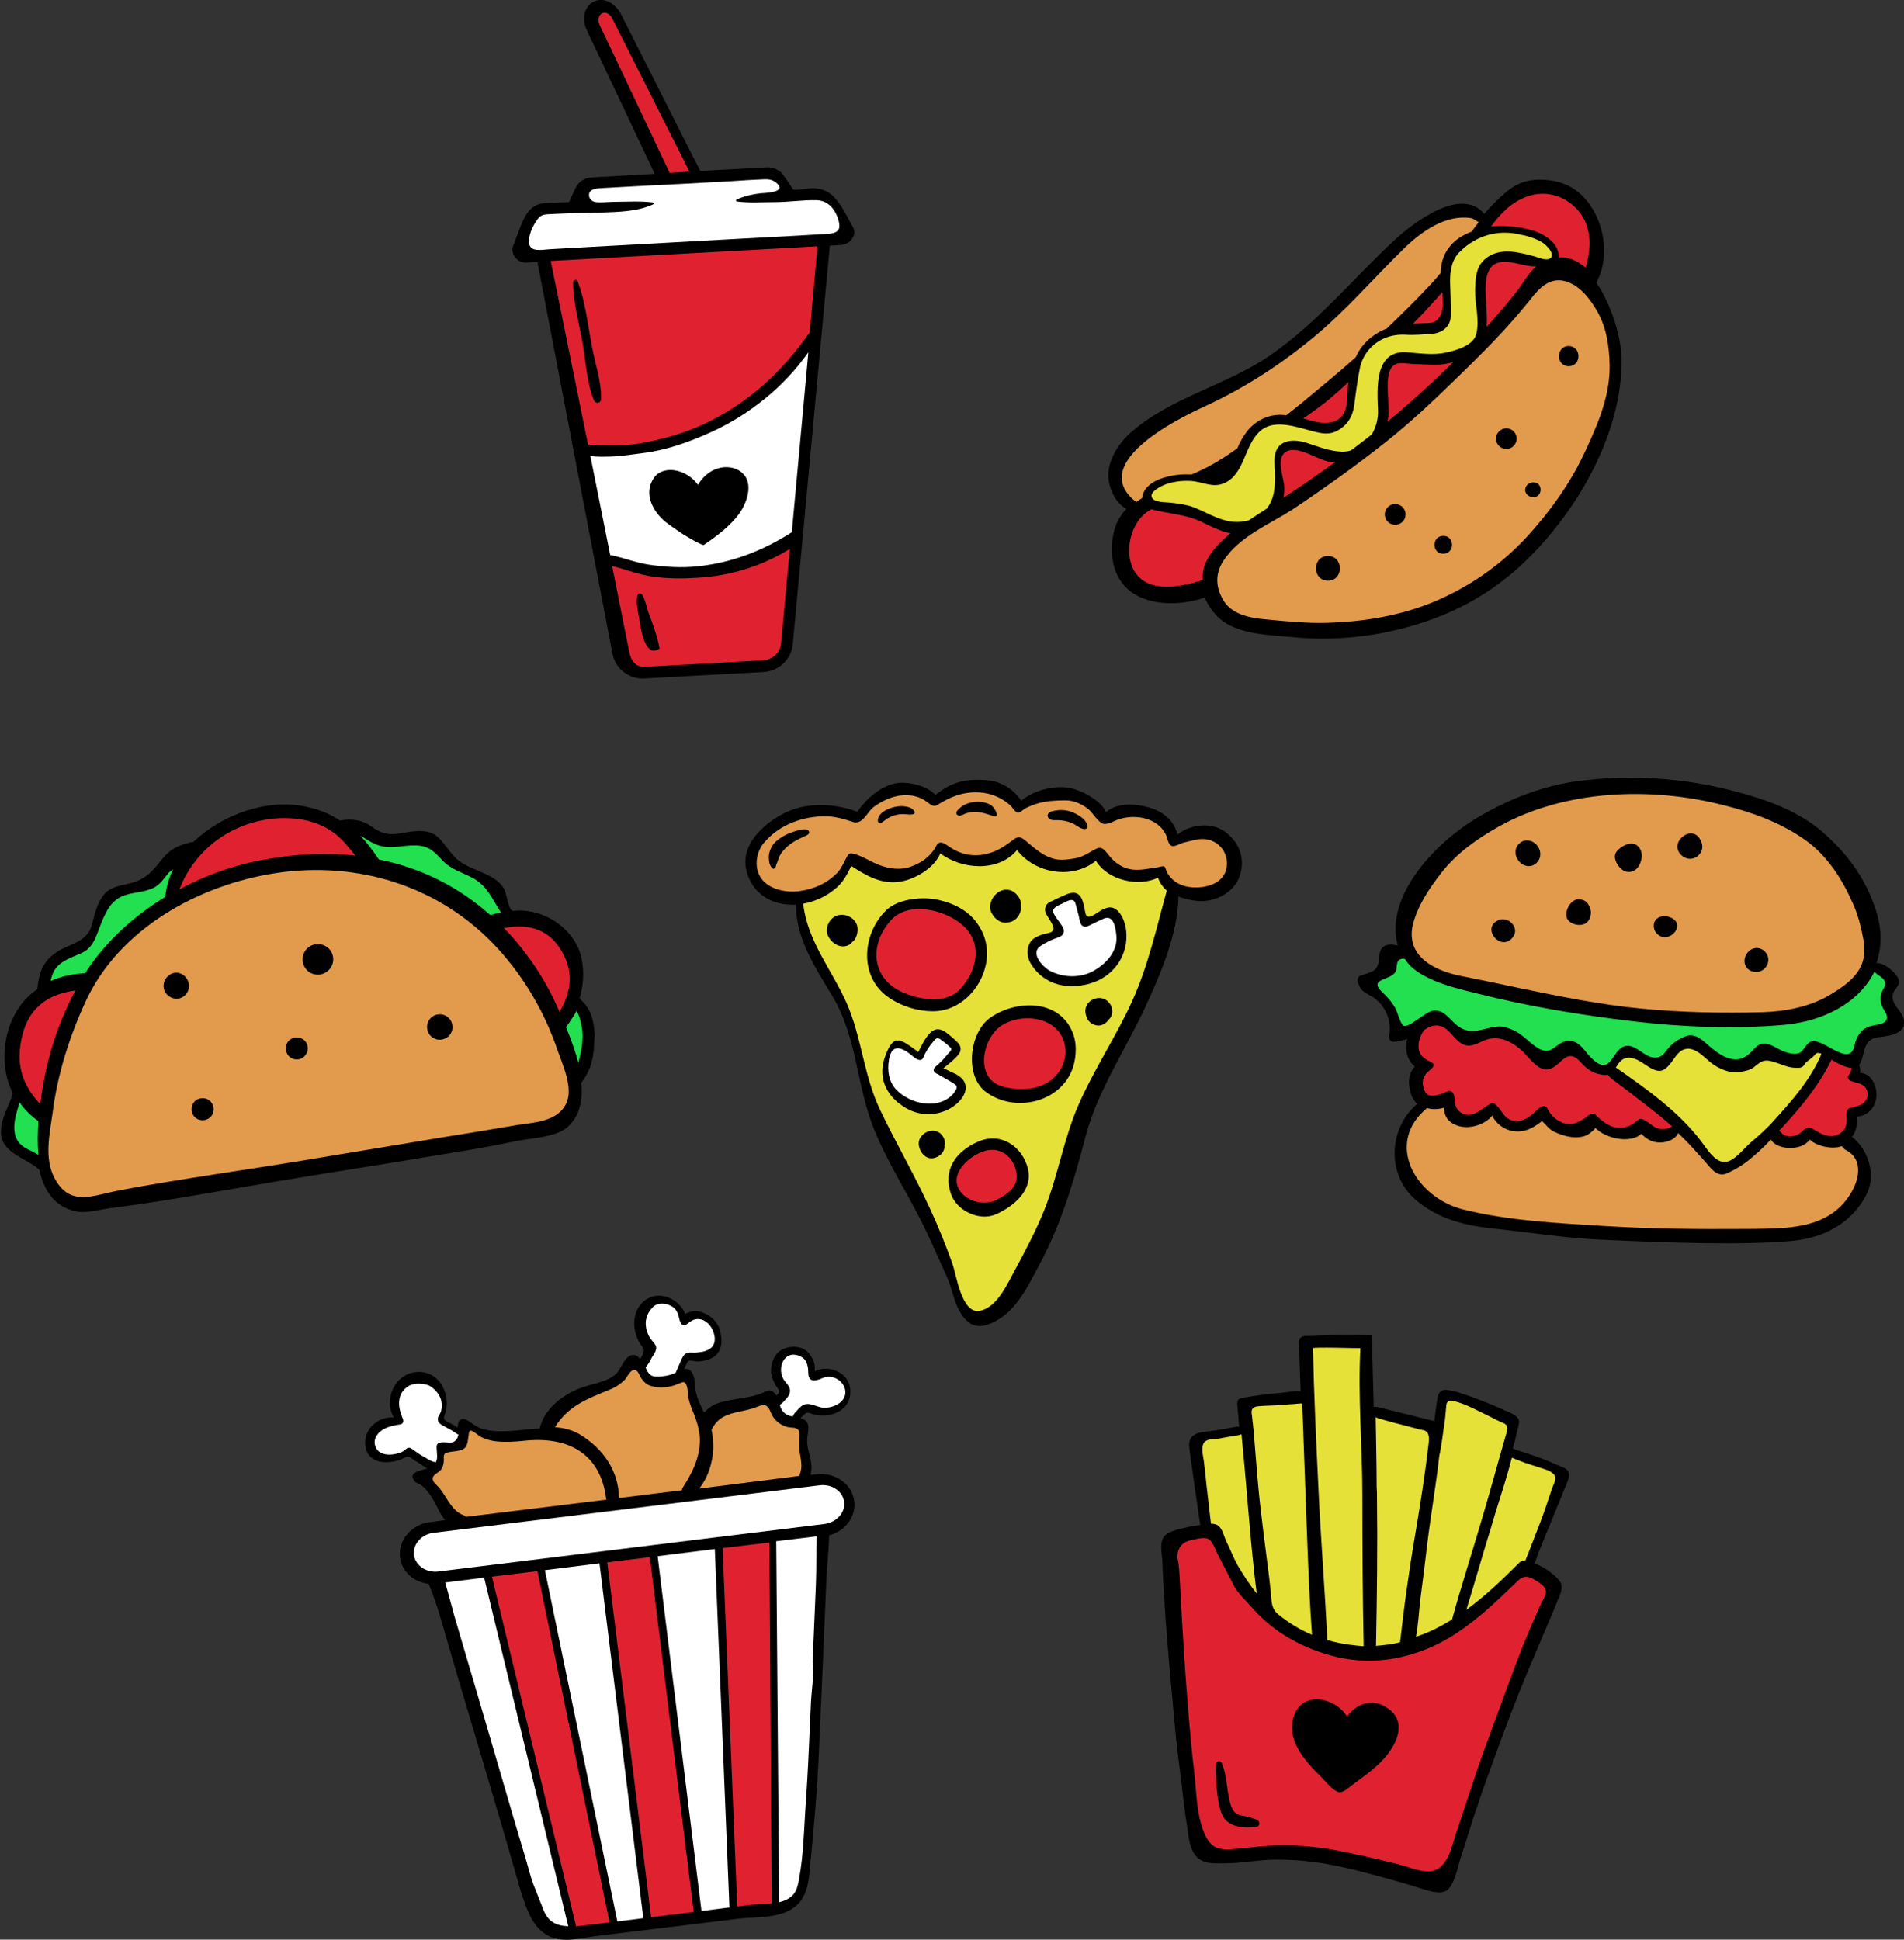 <?xml version="1.0" encoding="utf-8"?>
<!-- Generator: Adobe Illustrator 17.1.0, SVG Export Plug-In . SVG Version: 6.00 Build 0)  -->
<!DOCTYPE svg PUBLIC "-//W3C//DTD SVG 1.1//EN" "http://www.w3.org/Graphics/SVG/1.1/DTD/svg11.dtd">
<svg version="1.1" id="Слой_1" xmlns="http://www.w3.org/2000/svg" xmlns:xlink="http://www.w3.org/1999/xlink" x="0px" y="0px"
	 viewBox="0 0 586 596.9" enable-background="new 0 0 586 596.9" xml:space="preserve">
<rect x="0" y="0" width="586" height="596.9" fill="#333333" stroke="none"/>
<g>
	<path d="M262.4,69.7c-1.9-3.3-3.5-7.2-6.5-9.8c-1.8-1.5-3.6-1.9-5.9-2c-0.7,0-5.6,0.8-5.9,0.4c0,0-2.9-4.3-2.9-4.3
		c-1.1-1.6-3.1-2.6-5.2-2.5l-20.5,1.1L191.1,4.3c-1.4-2.7-3.9-4.4-6.4-4.3c-0.7,0-1.3,0.2-2,0.5c-2.9,1.5-3.8,5.4-2,9l20.8,44
		l-19.4,1.1c-2.2,0.1-4.1,1.4-5,3.3l-2,4.3c-2.7,0.1-5.4,0.1-8.1,0.4c-3.8,0.5-5.5,3.7-6.8,7.1c-0.7,1.9-1.5,3.9-2.2,5.8
		c-0.5,1.2-0.3,2.6,0.5,3.6c0.8,1.2,2.2,1.8,3.7,1.7l3.2-0.2l23.1,120.6c0.9,4.6,5.1,7.9,9.8,7.6l36.8-2c4.6-0.3,8.5-3.9,8.9-8.6
		l11.4-122.6l3.4-0.2c1.5-0.1,2.9-0.9,3.6-2.2C263.1,72.2,263.1,70.8,262.4,69.7z"/>
</g>
<path fill="#FFFFFF" d="M251.3,61.6c-4.2-0.1-8.6,0.6-12.8,0.6c-3.9,0-7.9,0.3-11.7-0.2c-0.3,0-0.4-0.4-0.1-0.6
	c2.3-1,4.7-1.6,7.2-1.9c1.1-0.1,8.1-0.2,5.4-2.9c-1.4-1.4-2.7-1.5-4.6-1.4c-2.9,0.1-5.9,0.3-8.8,0.5c-8.8,0.5-17.5,1-26.3,1.4
	c-4.9,0.3-9.8,0.5-14.7,0.8c-1.4,0.1-3.4,0.3-3.6,1.8c-0.2,1.3,0.9,2.4,2.1,2.5c1.9,0.2,3.9-0.1,5.8-0.1c3.9,0,7.9-0.3,11.7,0.2
	c0.3,0,0.4,0.4,0.1,0.6c-4.8,2.2-10.4,2.3-15.6,2.5c-5.4,0.1-10.8,0.2-16.2,0.5c-2.2,0.1-3,0.3-4.2,2.2c-1.2,1.8-2.3,4.3-2.2,6.5
	c0.2,3.2,4.2,2.2,6.3,2.1c4.2-0.2,8.3-0.5,12.5-0.7c15.8-0.9,31.5-1.7,47.3-2.6c5.6-0.3,11.3-0.6,16.9-0.9c2.8-0.2,5.6-0.3,8.5-0.5
	c1.7-0.1,3.2-0.3,3.8-1.4c0.3-0.5,0.3-1.3,0.1-2.3C257.4,64.9,255.2,61.7,251.3,61.6z"/>
<path fill="#E02230" d="M181,136.9c2-0.1,4.5,0.2,5.3,0.2c3.9,0.1,7.7-0.1,11.5-0.8c6.9-1.3,13.6-3.2,19.9-6.3
	c12.9-6.3,23-15.6,31.2-27.3c0.1-0.1,0.2-0.2,0.3-0.3l2.4-26.6l-82.1,4.5L181,136.9z M177.8,86.6c2.4,6.3,3.1,13.5,4.4,20.1
	c1,5.3,2.9,10.7,2.8,16.1c0,1.3-1.7,1.6-2.2,0.4c-2.3-5.6-2.5-12.3-3.6-18.3c-1.1-5.9-2.8-12-2.8-18
	C176.4,86.1,177.5,85.8,177.8,86.6z"/>
<path fill="#E02230" d="M212.2,52.8l-23.7-47c-1.9-3.7-5.5-1.4-3.9,2c0.2,0.3,21.5,45.4,21.5,45.4L212.2,52.8z"/>
<path fill="#E02230" d="M201.2,177.5c-4.5-0.6-8.4-2.2-12.8-3.3l0,0l5.2,26.1c0.5,2.9,2,5.1,4.9,4.9l36.5-2c2.8-0.2,5.2-2.4,5.4-5.3
	l2.7-29c-8.5,5.3-18.5,8.4-28.5,8.9C210.2,178.1,205.7,178.1,201.2,177.5z M196.7,190.3c-0.2-1.2-1.8-8.9,0.7-7.5
	c0.8,0.4,1.7,4.2,2,5.2c1.3,3.5,2.9,7.7,3.6,11.6C198.5,202.7,197.3,193.8,196.7,190.3z"/>
<path fill="#FFFFFF" d="M218.8,133c-6.6,3-13.6,5.5-20.7,6.4c-3.3,0.4-6.7,1-10.1,1.1c-1.3,0-4.1,0.2-6.3-0.2l6.1,30.5
	c4.1,0.8,7.9,2.4,12.1,3c4.9,0.7,9.8,1,14.7,0.5c10.7-1.1,20.1-4.8,29.1-10.5c0,0,0,0,0,0l5.1-55.4
	C241.3,119.1,230.5,127.7,218.8,133z M227.7,157.8c-2.9,4.1-7,7.1-11.1,9.9c-0.4,0.3-5.8-2.9-6.4-3.3c-1.8-1.2-3.7-2.5-5.4-3.8
	c-3.9-3.2-6.9-8.8-3.5-13.6c1.3-1.9,3.8-2.6,6.1-2.3c3,0.4,5.7,2.1,7.4,4.5c1.3-2.1,3.1-3.9,5.4-4.8c2.3-0.9,4.9-0.9,7.1,0.3
	c1,0.6,1.7,1.3,2.2,2.1C231.4,150,229.8,154.7,227.7,157.8z"/>
<g>
	<path d="M480.5,487.5c-0.1-0.4-0.4-0.8-0.7-1.2c-1.4-1.8-4.6-4.1-7.5-5.2c0.4-0.9,0.7-1.8,0.9-2.5c1-2.5,2-5,3-7.4
		c2-5,4.1-9.9,6.1-14.9c0.3-0.8,0.6-1.6,0.6-2.4c0-0.4-0.1-0.7-0.2-1c-0.6-1.2-2.4-1.6-3.5-2.1c-1.6-0.7-3.2-1.4-4.8-2
		c-2.4-0.9-4.9-1.7-7.4-2.5c-0.4-0.1-0.9-0.4-1.4-0.5c0.6-2.3,1.2-4.6,1.7-6.9c0.1-0.6,0.3-1.1,0.2-1.7c-0.1-0.5-0.3-0.8-0.7-1.2
		c-1-0.9-2.3-1.4-3.5-1.9c-1.5-0.7-3-1.3-4.6-2c-3-1.2-6.1-2.4-9.2-3.4c-1.2-0.4-2.5-0.7-3.8-0.9c-0.9-0.2-1.8-0.1-2.5,0.6
		c-0.5,0.5-0.6,1.2-0.8,1.9c-0.4,2.3-0.6,4.5-0.9,6.7c0,0.1,0,0.2,0,0.3c-0.5-0.1-1-0.2-1.4-0.3c-1.7-0.4-3.5-0.9-5.2-1.3
		c-3.5-0.9-7-1.7-10.5-2.6c-0.5-0.1-1.1-0.2-1.6-0.2c-0.2-7.3-0.4-14.6-0.6-22c-2.5-0.1-5-0.1-7.5-0.1c-3.6-0.1-7.2,0.1-10.8,0.3
		c-1.3,0.1-3.5-0.4-4,1.2c-0.2,0.5-0.2,1-0.1,1.6c0.2,4.8,0.3,9.5,0.5,14.3c-2-0.2-4.7,0.3-5.6,0.4c-4,0.3-7.9,0.8-11.8,1.5
		c-1.4,0.2-2.1,0.4-2.1,1.9c0.1,1.6,0.3,3.3,0.4,4.9c0.1,0.7,0.1,1.5,0.2,2.2c-0.5-0.1-1.1,0-1.6,0.1c-2.2,0.4-4.3,0.8-6.5,1.1
		c-2.4,0.4-6.5,0.2-7.2,3.3c-0.2,0.8-0.1,1.6,0,2.4c1,7.8,2.2,15.5,3.3,23.3c-2.4,0.3-4.7,0.8-7,1.4c-3.4,1-5.1,1.8-5,5.9
		c0.1,1.7,0.4,3.5,0.4,5.2c0.1,2.7,0.2,5.3,0.4,8c0.6,10.9,1.6,21.8,2.6,32.7c0.7,8.2,1.5,16.3,2.6,24.4c0.6,4.9,1.1,9.9,1.9,14.8
		c0.5,3,0.6,6.4,2.4,9c2.3,3.2,6.1,2.7,9.6,2.7c4.8,0,9.6-1,14.5-1.1c5.1-0.1,10.2,0.3,15.2,1.1c7.5,1.2,14.8,3.3,22.1,5.3
		c3.3,0.9,6.6,2,10,3c2,0.6,5.3,1.4,6.9-0.6c2.1-2.6,2.8-7.4,3.9-10.5c1.4-4.1,2.6-8.3,4-12.5c2.5-7.6,5.3-15.1,8-22.5
		c3.4-9.3,7.1-18.5,11-27.6c1.9-4.6,3.9-9.1,5.8-13.7C479.5,492,481.1,489.5,480.5,487.5z"/>
</g>
<path fill="#E6E139" d="M374.6,469.3c1.7,1,2,3.3,2.8,5c1.2,2.4,2.2,5,3.5,7.4c1.8,3,3.7,6,5.9,8.7c-1.2-9.2-2-18.6-2.8-27.9
	c-0.6-7.1-1.2-14.1-1.9-21.1c-0.3,0.1-0.7,0.2-1,0.3c-1.9,0.3-3.9,0.6-5.8,1c-1.3,0.2-3.6,0-4.6,1.1c-1.2,1.4-0.4,4.2-0.2,5.8
	c0.3,2.4,0.6,4.8,0.8,7.2c0.5,4,0.9,8.1,1.4,12.1C373.4,468.9,374,469,374.6,469.3z"/>
<path fill="#E6E139" d="M386.4,447.3c0.4,4.8,0.8,9.8,1.3,14.6c0.7,6.2,1.5,12.4,2.3,18.7c0.4,3.1,0.8,6.1,1.1,9.2
	c0.3,2.8,0,5.1,2.3,7c3.2,2.6,6.6,4.7,10.4,6.3c-1.1-15.3-1.5-30.7-2.1-46.1c-0.3-8.4-0.6-16.7-0.9-25.1c-0.6,0-1.1,0-1.7,0.1
	c-2.2,0.2-4.5,0.3-6.7,0.5c-1.8,0.1-3.7,0.1-5.5,0.3c-0.6,0.1-1.2,0.4-1.5,0.9c-0.3,0.5-0.2,1.2-0.1,1.8
	C385.8,439.4,386.1,443.3,386.4,447.3z"/>
<path fill="#E6E139" d="M408.5,504.7c2.3,0.7,4.8,1.2,7.2,1.5c1.5,0.2,2.6,0.3,4,0.4c-0.3-15.5-0.4-31-0.4-46.5
	c0-14.9-1.4-30.3-0.6-45.2c-1,0-14.6-0.4-14.6,0c0.3,14.5,1,29.1,1.7,43.6C406.5,473.9,407.8,489.3,408.5,504.7z"/>
<path fill="#E02230" d="M363.1,486.1c0.2,4.2,0.5,8.5,0.7,12.7c0.5,8.3,1,16.6,1.7,24.9c0.6,7.4,1.2,14.7,2.1,22.1
	c0.7,6,0.6,12.4,3,18.2c2,4.9,4.6,5.5,9.7,5c3.5-0.3,7-0.8,10.6-1c6.5-0.3,12.9,0.1,19.2,1.2c6.7,1.2,13.3,2.8,19.9,4.4
	c3.3,0.8,6.5,2.4,9.9,2.3c4.4-0.1,6.3-5.2,7.3-8.7c1.1-3.7,2.4-7.3,3.6-11c2.5-7.6,5-15.2,7.8-22.6c3.3-8.9,6.5-17.9,10-26.8
	c1.8-4.5,3.7-8.9,5.7-13.3c0.7-1.6,2.2-3.3,1.1-4.9c-0.9-1.3-4.6-3.8-6.3-3.3c-1.1,0.3-1.9,1.1-2.7,1.9
	c-5.7,5.5-11.2,10.8-17.7,15.1c-0.2,0.2-0.4,0.3-0.6,0.4c-1.3,0.9-2.7,1.7-4.2,2.5c-3.5,1.9-7.2,3.3-10.9,4.3c0,0,0,0,0,0
	c-7,1.9-14.4,2.1-21.7,0.4c-9.9-2.4-19.1-7.3-25.9-15.1c-1.8-2.1-4-4-5.4-6.4c-1.8-3.4-3.5-6.8-5.3-10.2c-0.8-1.6-1.5-4.1-3.1-4.7
	c-1.3-0.5-3.7,0.2-5.1,0.5c-2.9,0.6-4.3,2.7-4.1,5.6C362.9,481.7,363,483.9,363.1,486.1z M398.4,527.6c2.9-7.4,12.9-5,16.2,0.7
	c2.5-3.7,7.1-5.6,11.4-3.3c2.1,1.2,3.4,2.6,4,4.1c1.8,4.5-1.9,10-4.9,13c-3.1,3.2-7,5.7-10.5,8.4c-0.7,0.6-1.6,1.1-2.5,1
	c-1.8-0.3-4.3-3.5-5.6-4.8c-1.8-1.7-3.5-3.5-5-5.5C398.4,537.2,396.5,532.5,398.4,527.6z M374.3,542.8c0.1-0.9,1.3-1.1,1.7-0.3
	c1.5,3.5,1.5,7.4,2.3,11.1c0.5,2.3,1.1,4.6,3.7,5.1c1.7,0.3,3.4,0.6,4.9,1.4c1,0.4,0.9,2-0.2,2.1c-3.6,0.5-8.9,0.2-10.6-3.8
	c-1-2.4-1.3-4.9-1.6-7.5C374.4,548.2,373.9,545.4,374.3,542.8z"/>
<path fill="#E6E139" d="M423.8,460.6c0.2,15.3,0,30.6-0.3,45.9c2.6-0.2,5-0.5,7.4-1.1c0.7-5.7,1.2-10.4,1.9-15.3
	c0.8-5.8,1.7-11.7,2.7-17.5c1.6-9.5,3.1-18.9,4.2-28.5c0.1-0.9,0.2-1.8-0.1-2.6c-0.4-1.3-1.5-1.4-2.7-1.6c-1.5-0.4-3-0.8-4.5-1.2
	c-2-0.5-4-1-6-1.6c-1.1-0.3-2.1-0.5-3-1c0.1,7.2,0.3,14.4,0.3,21.6C423.8,458.6,423.8,459.6,423.8,460.6z"/>
<path fill="#E6E139" d="M451.3,495.4c5.8-4.2,11.1-9.3,16.3-14.5c0.5-0.5,1.1-0.7,1.9-0.7c0.4-1.2,1-2.4,1.1-2.8
	c1.1-2.8,2.2-5.7,3.3-8.5c1.4-3.6,2.6-7.3,3.8-10.9c0.3-0.9,1.1-2.3,1-3.2c-0.1-1.6-2.4-2.4-3.7-2.8c-1.9-0.6-3.7-1.2-5.6-1.8
	c-1.4-0.5-2.7-1.1-4.1-1.6c-0.3,1.1-0.6,2.3-0.9,3.4c-1.7,6.1-3.8,12.1-5.5,18.1C456.3,478.5,453.9,487,451.3,495.4z"/>
<path fill="#E6E139" d="M446.9,498.4c2.7-9.9,5.9-19.7,8.8-29.6c2.8-9.3,5.3-18.7,8-28c0.2-0.7,0.4-1.5,0-2.1
	c-0.4-0.7-1.5-0.9-2.2-1.3c-0.9-0.4-1.7-0.8-2.6-1.3c-3.6-1.7-7.4-3.9-11.3-4.9c-0.6-0.2-1.4-0.3-1.9,0.1c-0.5,0.4-0.6,1-0.6,1.6
	c-0.2,1.9-0.3,3.8-0.6,5.6c-0.2,0.9-0.9,7.2-1.5,9.3c-1,9.1-2.6,18.1-3.7,27.1c-0.7,5.9-1.4,11.7-2.2,17.6
	c-0.4,3.6-0.6,7.5-1.3,11.2C439.6,502.5,443.3,500.6,446.9,498.4z"/>
<g>
	<path d="M491.3,87c0-0.1,0.1-0.1,0.1-0.2c1.3-2.4,2-5.1,2.2-7.8c0.6-7.3-2.2-15.2-7.9-19.9c-3.3-2.7-7.3-3.8-11.6-3.8
		c-0.3,0-0.6,0-0.8,0c-4.3,0.1-7.5,1.7-10.8,4.7c-2,1.8-3.9,3.8-5.7,5.8c-7.1-8.5-21.6,2.6-27.3,7.8c-13,12-23.8,25.5-38.5,35.7
		c-13.6,9.4-31,13-43.3,24.1c-3.9,3.5-7.5,9.5-6.4,14.9c0.6,3.3,2.5,6.8,5.4,8.3c-1.5,1.5-2.6,3.3-3.4,5.4
		c-1.5,4.7-1.6,10.3,0.5,14.8c4.4,9.7,17.8,10.3,27,7.1c1.4,3.3,3.7,6.2,6.5,7.9c6.1,3.6,13.8,3.6,20.7,4.3
		c14.5,1.4,29.3-0.6,43-5.6c11.5-4.2,21.7-10.8,30.2-19.5c15.2-15.4,28-38.2,27.9-60.3C499.1,104.8,496.3,94.2,491.3,87z"/>
</g>
<path fill="#E29B4D" d="M445.3,183.4c9.9-4.8,18.6-11.3,25.9-19.6c6.3-7.1,11.9-14.9,16-23.5c1.5-3.1,2.9-6.2,4.2-9.4
	c2.4-5.9,4.1-12.1,4-18.5c-0.1-5.6-0.9-11.4-3.7-16.4c-2.2-3.9-5.5-8.3-10.1-9.5c-4.8-1.2-8,2.3-10.7,5.8
	c-5.6,7-11.7,13.4-18.1,19.7c-8.4,8.2-16.8,16.5-26,23.8c-9.2,7.3-18.7,14.1-28.4,20.6c-7.4,4.9-17.1,8.6-22,16.4
	c-2.5,4-2.2,8,0.1,11.9c3.4,5.7,11.3,5.7,17.2,6.3c5.5,0.5,11,0.9,16.5,0.6C422.4,191.1,434.5,188.7,445.3,183.4z M482.8,106.5
	c4,0,4,6.2,0,6.2C478.8,112.7,478.8,106.5,482.8,106.5z M472.4,148.5c0,0,0.1,0,0.1,0c2.2,0.4,2.2,4,0,4.4c0,0-0.1,0-0.1,0
	c-1.5,0.3-3-0.6-3-2.2C469.5,149.2,470.9,148.2,472.4,148.5z M463.6,131.8c1.8,0,3.2,1.5,3.2,3.2s-1.5,3.2-3.2,3.2s-3.2-1.5-3.2-3.2
	S461.9,131.8,463.6,131.8z M444.2,164.9c3.6,0,3.6,5.5,0,5.5C440.6,170.5,440.6,164.9,444.2,164.9z M429.4,155.1
	c1.7,0,3.2,1.4,3.2,3.2s-1.4,3.2-3.2,3.2s-3.2-1.4-3.2-3.2S427.7,155.1,429.4,155.1z M408.7,171.1c4.9,0,4.9,7.6,0,7.6
	C403.8,178.7,403.8,171.1,408.7,171.1z"/>
<path fill="#E29B4D" d="M349.7,154.5c0.6-0.4,1.2-0.9,1.8-1.2c0.1-1.1,0.6-2.3,1.3-3.1c1.3-1.5,3.2-2.5,5.1-3.1
	c2.5-0.8,5.2-1.2,7.9-1.1c0.3,0,0.7,0,1,0c1.7-0.7,3.3-1.5,4.9-2.3c3.2-1.7,6.1-3.6,9.1-5.7c0.8-1.9,1.8-3.7,3.1-5.4
	c3-3.6,7.3-5.5,12-4.8c1.5-1.2,3-2.4,4.5-3.6c5.7-4.7,11.4-9.4,16.9-14.3c0.1-0.2,0.2-0.5,0.3-0.7c1.7-3.4,4.6-6,8-7.6
	c0.4-0.2,0.7-0.3,1.1-0.4c4.8-4.6,9.5-9.2,14-14.1c0.9-1,1.8-2,2.7-3.1c0-0.1,0-0.2,0-0.4c0.3-6.5,4.3-10.4,9.5-12.3
	c0.7-1,1.5-2,2.2-2.9c-0.8-0.5-1.7-1.2-2.5-1.3c-7.6-1.1-14.9,4-20.1,9c-9.6,9.3-18.2,19.5-28.6,28c-10.3,8.5-21.1,15.4-33.2,21
	C361.3,129.4,334.8,142.9,349.7,154.5z"/>
<path fill="#E6E139" d="M446.3,86.5c0.1,3.6,0.3,7.3,0.2,10.9c-0.1,3-2.5,5-5.5,5.3c-2.8,0.2-5.7,0.5-8.5,0.3
	c-2.1-0.1-4.2,0.2-6.2,1c-3.9,1.6-6.8,5-7.7,9c-0.8,3.8-1.3,7.8-1.8,11.7c-0.4,3-1.7,5.6-4.3,7.3c-2.2,1.5-4.2,1.7-6.8,1.1
	c-5.4-1.1-13.1-4.7-17.9-0.4c-4.9,4.4-4.6,12.9-10.8,15.9c-3.8,1.8-7-0.5-10.8-0.6c-2.5-0.1-5,0.2-7.3,1c-1.4,0.5-5.4,2.4-4.3,4.2
	c0.8,1.5,4.2,1.3,5.7,1.5c2.5,0.3,5,0.6,7.3,1.5c4.5,1.8,8.9,4.8,14,4.4c1-0.1,1.9-0.2,2.8-0.5c1.8-1.2,3.6-2.4,5.5-3.6
	c1-1.3,1.7-2.8,2.1-4.6c0.4-2.2,0.5-4.4,0.4-6.6c-0.1-2-0.4-4.1,0.2-6.1c1.3-4.1,5.9-4,9.3-3c3.7,1.2,7.4,2.7,11.2,2.8
	c0.9,0,1.8-0.1,2.7-0.4c2.2-1.6,4.3-3.3,6.4-4.9c1.3-2.2,2-4.8,1.9-7.3c-0.2-6.6-1.3-18.6,8.8-18c4,0.3,8.2,1,12.1,0.1
	c3-0.6,8.3-2.1,9.3-5.5c1.2-4.3-0.4-9.5-0.3-13.9c0.1-2.8,0.2-6.3,2.2-8.5c2.6-3,6.5-3.6,10.3-3c2,0.3,3.9,0.8,5.8,1.3
	c1,0.3,3.7,1.5,4.8,0.6c0.2-0.1,0.3-0.3,0.4-0.4c0.7-1.4-1.5-3.5-2.4-4.2c-2.3-1.6-5.4-2.4-8.1-2.9c-3-0.6-6.1-0.5-9,0.3
	c-3.2,0.9-6.2,2.7-8.5,5C446.8,79.7,446.3,83.4,446.3,86.5z"/>
<g>
	<path fill="#E02230" d="M471.9,71c0.1,0,0.2,0.1,0.4,0.1c2.7,1,5.7,2.7,6.9,5.4c0.3,0.7,0.6,1.8,0.5,2.7c3.1-0.2,5.9,1.1,8.3,3.2
		c1.9-6.3,2-13.5-3.1-18.5c-4-3.9-9.4-5.3-14.7-3.5c-4.9,1.7-8.4,5.3-11.3,9.3C463.4,69.3,468.1,69.8,471.9,71z"/>
	<path fill="#E02230" d="M460.2,97.6c2.4-2.7,4.7-5.5,6.9-8.3c1.7-2.2,3.4-5.4,5.7-7.3c-2,0-3.9-0.4-5.8-0.9c-2.4-0.5-5.2-1-7.3,0.4
		c-3.1,2.2-2.5,8.4-2.3,11.7c0.1,2.1,0.4,4.8,0.1,7.4C458.5,99.6,459.4,98.6,460.2,97.6z"/>
	<path fill="#E02230" d="M443,97.6c1.4-2.1,1.1-4.2,1-6.6c0-0.4-0.1-0.7-0.1-1.1c-2.9,3.3-5.9,6.6-9,9.7c1.5-0.1,2.9-0.1,4.4-0.2
		C441,99.4,442,99.1,443,97.6z"/>
	<path fill="#E02230" d="M413,128.1c2.2-2.6,1.4-7.1,2-10.3c0-0.1,0-0.2,0.1-0.3c-1.9,1.8-3.8,3.5-5.8,5.2c-2.6,2.2-5.4,4.1-8.2,6.1
		c1.3,0.3,2.6,0.7,3.9,1C407.6,130.4,411,130.4,413,128.1z"/>
	<path fill="#E02230" d="M378.7,164.1c-2.9-0.5-5.8-2-8.5-3.3c-4.2-2.1-7.9-2.4-12.4-3.3c-0.9-0.2-2.2-0.4-3.4-0.8
		c-0.3,0.2-0.7,0.4-1,0.6c-5.5,3.5-7.6,12.8-4.3,18.4c4.2,7.1,14.4,4.9,21.1,2.8c-0.1-2.1,0.2-4.2,1.2-6
		C373.1,169.2,375.8,166.5,378.7,164.1z"/>
	<path fill="#E02230" d="M427,129.8c7.1-5.9,13.9-12,20.3-18.4c-1.3,0.4-2.7,0.7-4.1,0.8c-2.9,0.1-5.8-0.1-8.7-0.2
		c-2.4-0.1-4.9-1-6.4,1.4c-1,1.7-1,3.9-1,5.8c0,3,0.4,6,0.2,9.1C427.2,128.8,427.1,129.3,427,129.8z"/>
	<path fill="#E02230" d="M410.8,142.3c-1.5,0-2.9-0.5-4.5-1.1c-2.9-1.1-8.5-4.5-11.2-1.6c-2.3,2.4,0.3,8,0.2,10.9
		c0,0.8-0.1,1.8-0.3,2.7C400.3,149.7,405.6,146.1,410.8,142.3z"/>
</g>
<g>
	<path d="M585.7,313c-0.9-2.3-3.5-4-3.2-6.7c0.2-1.7,2-2.6,2-4.3c0-1.9-4.6-6-7-5.6c1.8-5.2,1.8-11.2-0.7-17.9
		c-3.2-9-8.7-16.2-15.8-22.4c-7.7-6.7-17.8-10.2-27.5-12.7c-15.2-4-31.6-5.1-47.3-3.1c-11.4,1.4-22.4,5.8-32.3,11.8
		c-11.8,7.2-27.9,23.5-23.7,38.9c-1.6-0.4-3.4-0.6-4.6,0.5c-1,0.9-1.1,2.3-1.2,3.6c-0.3,3.9-2.1,3.9-5.6,5.1c-1,0.3-1.2,1.6-0.8,2.4
		c1,2.2,1.2,2.4,3.6,3.7c4.7,2.5,6.9,7.7,5.9,12.8c-0.1,0.7,0.6,1.5,1.3,1.5c1.5,0,2.9-0.4,4.3-0.9c-0.2,0.8-0.3,1.6-0.3,2.4
		c-0.1,2.5,0.9,4.6,2.6,6.1c-0.3,0.4-0.6,0.9-0.9,1.3c-1.2,2.2-1,4.8-0.2,7.2c0.4,1.3,1.1,2.3,1.9,3c-9.1,7.7-9.6,22.5,0.3,30.2
		c6.7,5.3,14.2,7.2,22.5,8.1c11.3,1.2,22.5,3,33.9,3.5c21.8,1,43.2,1.7,58.4,0.4c12.3-1.1,19.8-7.4,23.3-14.6
		c2.8-5.8,0.4-13.6-4.6-17.4c1.3-1.8,1.8-4.1,1.4-6.3c0.7,0,1.5-0.2,2.1-0.4c2.1-0.8,3.5-2.8,3.9-5c0.4-2.2-0.2-4.6-1.6-6.4
		c-0.7-0.9-2-1.5-3.3-1.7c0.1-0.8,0-1.6-0.3-2.3l0,0c2.2-3.6,0.6-8.3,6.7-8.7C582.5,318.7,587.4,317.6,585.7,313z"/>
</g>
<path fill="#E6E139" d="M523.7,351.4c1.6,2.1,3.9,6,6.9,6.2c2.9,0.2,6.2-4.3,8.2-6c2.5-2.1,5-4.3,7.2-6.8
	c5.7-6.3,11.3-12.6,14.6-20.5c-0.1,0-0.1,0-0.2-0.1c-1.6-0.4-1.3,0-2.5,1.1c-0.4,0.4-2.3,1.7-2.4,2.1c-0.3,0.6-0.8,1.1-1.6,1.2
	c-3.5,0.3-5.5-1.2-8.7-2c-2.6-0.7-3.6,0.4-5.5,1.9c-1.2,0.9-2.7,1.1-4.1,1.4c-3.1,0.6-6.9-1.1-9.2-3c-2.6-2.1-6.9-7.3-10.9-1.5
	c-3.3,4.8-4.6,5.3-9.2,2.2c-2.9-2-6.2-3.6-8.5,0.2c-0.1,0.2-0.3,0.5-0.5,0.7C506.9,335.2,516.8,342.2,523.7,351.4z"/>
<path fill="#E29B4D" d="M449.4,300.3c6,1.2,11.9,2.4,17.9,3.7c12.6,2.6,25.2,5.2,38,6.4c12.3,1.2,24.7,1.4,37,1.1
	c7.1-0.2,14.7-1.6,21-5.4c7.1-4.3,11.8-8.4,10.2-17c-0.7-3.7-1.6-7.5-3.2-11c-3.3-7.5-7.9-14.8-14.7-19.6
	c-7.6-5.4-16.5-8.6-25.5-10.8c-22.1-5.6-48.4-4.7-68.7,6.6c-6.6,3.7-13,8.2-17.7,14.2c-3.7,4.7-7.7,10.6-9,16.7
	C433,294.5,441.6,298.7,449.4,300.3z M538.8,292.3c2.8-1.8,6.2,1,5.3,4.1c-0.5,1.7-2.2,2.9-3.9,2.7
	C536.3,298.8,535.9,294.2,538.8,292.3z M517.5,257.8c1.8-1.8,4.9-2.2,6.2,1.5c1.2,3.4-2.7,6.4-5.7,4.3
	C515.5,261.8,516,259.3,517.5,257.8z M510.4,282.4c2.6-1.5,7.7,0.9,5.1,4.4c-1.2,1.6-3.5,2.2-5.1,0.9c-1-0.7-1.5-1.9-1.4-3.1
	C509.1,283.5,509.7,282.8,510.4,282.4z M497.1,263c0-0.1,0.1-0.2,0.1-0.3c0.3-0.8,1-1.4,1.7-1.9c1.3-0.9,3-1.6,4.5-0.9
	c1.3,0.6,2,2.3,1.9,3.7c-0.2,2.4-1.7,5.1-4.5,4.7C498.8,268.1,496.6,265,497.1,263z M482.1,280.9c0.2-1.8,1.7-3.9,3.3-4.1
	c1.3-0.1,2.5,0.2,3.3,1.3c0.6,0.9,1.1,2.2,0.9,3.3c-0.2,1.3-0.8,2.5-2.1,3c-1.8,0.7-4.6-0.1-5.3-2
	C482.1,281.9,482.1,281.4,482.1,280.9z M467.5,259.7c0.9-1,2.4-1.4,3.9-0.8c2.3,1,3.5,3.9,2,6.1c-2.1,2.8-5.6,1.5-6.7-1.3
	C466.1,262.2,466.5,260.6,467.5,259.7z M460.4,283.6c0.2-0.1,0.5-0.3,0.7-0.4c3-1.4,6.7,2.2,4.6,5.1
	C462.3,293,456.3,286.4,460.4,283.6z"/>
<path fill="#E02230" d="M439.1,330.2c-1,1.2-1.5,2.6-1.1,4.1c0.4,1.6,1,3,3,2.9c1.5-0.1,2.8-0.6,4.1-1.2c2.2-0.9,2.6,1,2.6,2.7
	c0,2.3,1.8,4.4,4.2,4.4c1.6,0,3-0.9,4.3-1.8c0.7-0.5,1.4-1,2.2-1.4c1.1-0.7,1.3-0.5,2.3,0.4c1.5,1.4,2,3.3,3.9,4.2
	c2.7,1.3,5.4-0.1,7.4-1.9c0.8-0.7,2.1-2.3,3.3-2.2c0.9,0.1,1,1,1.4,1.6c0.7,1.1,1.7,2.1,2.8,2.8c1.4,0.9,3,1.3,4.6,1
	c1.3-0.2,2.5-1,3.7-1.7c0.6-0.4,1.2-1.1,2-1.3c1-0.3,1.2,0.3,2,1c1.5,1.3,3.1,2.6,5.1,3.1c2.1,0.5,4.5,0,6.2-1.4
	c0.5-0.4,0.9-0.8,1.4-1.1c1.2-0.7,3.9,2.2,5.3,2.7c1.6,0.6,3.5,0.5,4.8-0.5c-2.9-2.6-6-5-9.1-7.4c-3.1-2.4-6.2-4.8-9.3-7.1
	c-0.5-0.4-1-0.8-1.3-1.3c0,0,0-0.1,0-0.1c-0.4,0.1-0.8,0.2-1.3,0.1c-2.9-0.3-5-1.5-7-3.8c-4.6-5.2-6,1.3-10.1,2.1
	c-3.3,0.7-6.5-4.6-8.7-6.3c-3.4-2.8-7.3-4.4-11.5-2.4c-3,1.4-4.9,2.3-7.6-0.1c-1.8-1.6-3.2-4.1-5.6-4.6c-1.8-0.4-3.3,0.3-4.7,1.2
	c-1,1.2-1.8,3.3-1.8,4.7c-0.1,3.1,1.4,4,3.9,5.3C442.5,327.9,439.9,329.3,439.1,330.2z"/>
<path fill="#E29B4D" d="M566.8,352.7c-0.1,0-0.1,0.1-0.2,0.1c-2.5,0.9-7.3,0.1-9.6-2.1c-2.6,3.7-10.1,3.2-12,0
	c-2.3,2.5-4.8,4.8-7.5,6.9c-1.9,1.4-4.1,2.7-6.3,3.6c-2.5,0.9-4.2-1.1-5.8-3c-0.9-1-1.8-2.1-2.8-3.1c-1.8-2.1-3.7-4.1-5.7-6
	c-0.1-0.1-0.3-0.3-0.4-0.4c-0.3,0.6-0.7,1.1-1.2,1.5c-1.5,1.2-3.8,1.6-5.6,1.3c-1.6-0.2-3.3-1.2-4.5-2.6c-3.3,3.1-11,1.6-14.3-1.9
	c0.4,0.4-2.1,2.1-2.4,2.3c-1.1,0.5-2.3,0.7-3.5,0.7c-2.3,0-5.2-0.9-7.2-2c-1.3-0.8-2.1-2-3.2-3c-2.6,2-5.2,3.6-8.7,3.1
	c-2.7-0.3-5.5-2.2-6.6-4.8c-2.4,3-7.5,4.4-11,3c-2.4-0.9-3.6-2.4-3.9-5c0-0.1,0-0.3,0-0.4c-1.7,0.5-3.6,0.6-5.2,0.1
	c-13.2,10.9-3.5,27.5,11.1,31.2c14.1,3.5,29,4.2,43.5,5.1c15.1,0.9,28.3,1,43.5,0.9c4.2,0,8.4-0.1,12.6-0.4
	c7.6-0.7,14.4-2.9,18.9-9.3c3.3-4.6,5.3-11.8-1.1-14.8C567.4,353.3,567.1,353,566.8,352.7z"/>
<path fill="#E02230" d="M568.7,331.5c0-0.4,0.7-1.1,0.8-1.5c0.2-0.4,0.3-0.9,0.4-1.3c-1.8-0.2-3.8-1.2-4.9-1.8
	c-0.4-0.2-0.8-0.5-1.3-0.8c-3.9,8-9.5,14.7-15.5,21.2c-0.2,0.2-0.4,0.4-0.6,0.6c0.7,0.8,1.2,1.5,2.4,1.7c1.3,0.3,2.8,0,3.9-0.8
	c0.6-0.4,1.1-1,1.7-1.4c1.4-0.8,2.3,0,3.5,0.7c1.6,1,3.7,1.9,5.6,1.4c1.2-0.3,2.3-1,3-2.1c0.9-1.4,0.6-3,0.6-4.6
	c0-1.9,1-1.7,2.6-2.2c1-0.3,2.1-0.6,2.9-1.4c0.7-0.7,1.1-1.7,1-2.7c-0.1-1-0.6-1.9-1.4-2.5c-0.8-0.6-1.8-0.7-2.7-1
	C570,332.8,568.7,332.4,568.7,331.5z"/>
<path fill="#22E050" d="M579.2,305.3c0.5-1.4,1.5-2,0.8-3.5c-0.5-1.1-2.3-1.7-3.1-2.8c-4.6,9.4-15.4,15.3-27.9,16.4
	c-15.2,1.3-31.2,0.7-46.3-1.1c-16.2-1.9-32.4-4.6-48.2-8.6c-5.6-1.4-18.3-4.1-22.1-10.6c-0.5-0.1-1.1-0.1-1.6,0.2
	c-0.9,0.5-0.9,1.8-1,2.8c-0.3,3.3-6.4,2.8-5.8,5.3c0.2,0.8,0.9,1.4,1.5,2c1.5,1.4,2.8,2.9,3.8,4.6c0.7,1.1,1.7,5.1,2.6,5.6
	c1.8,1,6.8-4.5,9.5-4.6c3.5-0.2,5.1,3.4,7.8,5.1c4,2.6,7.6,0.1,11.9-0.2c1.6-0.1,3,0.4,4.4,1c3.1,1.2,5.3,4.3,8.3,5.9
	c4.1,2.2,4.9-2.2,8.9-2.5c2.9-0.2,4.7,2.6,6.3,4.5c7.1,7.7,6.7-1.9,11.3-2.9c3.4-0.7,6.3,4.4,10,3.5c1.7-0.4,2.5-2.2,3.6-3.3
	c1.4-1.5,3.2-2.6,5.2-3.3c3.3-1,5.9,2.4,8,4c3.7,2.9,8,5.2,12.1,0.7c0.7-0.8,1.7-1.9,2.8-2.2c2.9-0.6,5,1.7,7.6,2.5
	c1.2,0.4,3.2,0.8,4.3,0.2c1.3-0.7,1.8-2.6,3.3-3.4c3.6-1.7,11.9,8.2,13.5,1.4c0.5-2,0.9-3.2,2.3-4.7c0.9-1,2.6-1.6,3.9-1.8
	c3.2-0.4,5.1-1.5,3-4.6C578.9,309.3,578.4,307.4,579.2,305.3z"/>
<g>
	<path d="M229.6,267.3c1,5.3,4.8,9.3,10,10.6c1.8,0.4,3.6,0.6,5.4,0.5c-0.1,10.3,5.9,19.4,11.1,28c7.8,12.9,7.4,27.5,12.9,41.1
		c4.7,11.6,11.9,22.1,17.1,33.6c1.8,4,3.6,8,5.4,12c1.6,3.5,2,7.4,4,10.7c1.8,3.1,4.3,5,7.9,4c2.7-0.8,5.1-2.3,7.2-4.3
		c4.2-4.1,6.7-9.5,9.4-14.5c6.6-12.3,10.6-25.8,14.1-39.2c3.7-14.2,12.3-26.7,18.4-39.9c4.7-10.2,10-22.4,10.2-34
		c2,0.8,4.1,1.2,6.1,1.4c5.3,0.3,11.1-2.6,12.8-7.9c1.8-5.5-0.4-10.7-5.1-13.8c-3.4-2.2-9.4-2.4-14.1,1.2c-1.1-4.2-4.1-6.9-8.7-8.3
		c-4.3-1.2-9.7-1.6-13.3,1.4c-1.6-3.4-6.2-5.9-9.6-7c-5.1-1.7-12.2,0-16.5,3.5c-2.6-3.9-6.7-6-10.4-6.3c-6.8-0.5-10.7,0.4-16,4.5
		c-2.8-2.9-7.9-3.9-11.1-3.7c-5.4,0.5-9.9,4.7-13,8.9c-7.5-2.8-16.5-3-23.5,1C234.5,254.1,228.2,260,229.6,267.3z"/>
</g>
<path fill="#FFFFFF" d="M290.6,338.7c1-0.5,1.9-1.1,2.6-1.9c0.4-0.4,0.7-0.9,1-1.4c0.2-0.4,0.4-0.9,0.1-1.3
	c-0.2-0.3-0.5-0.5-0.8-0.7c-1.6-1-3.3-1.9-5-2.9c-0.3-0.1-0.5-0.3-0.8-0.5c-0.7-0.7-0.2-1.4,0.4-1.9c1.2-1,2.4-2.2,3.4-3.5
	c0.3-0.4,0.7-0.7,1-1.1c0.5-0.7,0.3-0.9-0.3-1.4c-0.9-0.9-2-1.7-3-2.4c-1-0.6-1.5,0.3-2.1,1c-1.2,1.4-2.2,3-2.9,4.7
	c-0.5,1.4-1.9,0.7-2.7,0.1c-1.2-0.9-2.1-1.8-3.4-2.4c-0.8-0.4-1.8-0.7-2.7-0.3c-1.2,0.5-1.5,2.1-1.8,3.2c0,0.1,0,0.2,0,0.2
	c-0.6,3.3,0,7,2.5,9.4C279.7,339.1,285.9,340.9,290.6,338.7z"/>
<path fill="#FFFFFF" d="M339.7,282.7c-1.4,0.6-2.8,1.3-4.2,2c-0.5,0.2-1,0.5-1.5,0.5c-0.5,0-1-0.3-1.3-0.8c-0.4-0.7-0.5-1.8-0.7-2.6
	c-0.3-1.1-0.6-2.3-0.9-3.4c-0.1-0.4-0.2-0.8-0.5-1.1c-0.7-0.8-2.4,0.1-3.1,0.5c-0.9,0.5-2,0.8-2.8,1.5c-1,0.8-0.5,1.7,0.1,2.7
	c0.6,0.8,1.1,1.6,1.7,2.4c0.4,0.6,0.9,1.3,0.9,2c0.1,1.5-1.2,1.9-2.3,2.3c-1.7,0.6-3.3,1.4-4.8,2.4c-3.5,2.3,0.9,6.6,2.7,7.6
	c4.1,2.2,9.6,2.4,13.7,0c3.8-2.2,7.3-5.9,6.9-10.7C343.4,286.2,343,281.3,339.7,282.7z"/>
<path fill="#E02230" d="M302.2,354.5c-4.9,1.9-11,7.9-5.8,13.1c2.7,2.6,7.3,3.3,10.6,1.5c3-1.6,6.3-3.8,5.9-7.6
	C312.3,356,307.7,352.3,302.2,354.5z"/>
<path fill="#E02230" d="M308.4,315.5c-6.2,3.9-8.7,16.8,0.6,19c5.1,1.2,11,1,15.1-2.6c3.4-3.1,4.8-7.6,3.1-12.1
	C324.3,312.7,314.3,311.8,308.4,315.5z"/>
<path fill="#E02230" d="M278.1,305.5c5.2,2.2,13.1,3.6,17.4-1.1c4.3-4.7,6.7-11.6,2.9-17.3c-4.3-6.4-18.2-10.7-24.2-3.9
	C267.5,290.6,268,301.2,278.1,305.5z"/>
<path fill="#E6E139" d="M356.4,270.1c-5.9,2.9-15.4,0.9-19.1-5.2c-7.4,5.9-18.7,3.9-24.3-3.3c-5.7,6.9-17.1,6-23.6,1
	c-1.9,4.7-8,8-12.2,8.7c-5.9,1-10.5-1.8-15.2-4.8c-1.2,2.4-2.2,4.5-4.2,6.4c-1.7,1.5-3.6,2.8-5.7,3.7c-1.6,0.7-3.2,1.2-4.9,1.5
	c1.3,11.5,8.6,20,13.3,30.4c4.7,10.6,5.3,22.5,10.4,33.1c4.9,10.3,10.7,20.2,15.4,30.5c2.5,5.4,4.7,10.9,6.7,16.4
	c1.4,3.8,2.9,15.9,8.5,14.9c5.5-1,8.6-8.5,11-12.8c3.2-5.9,6.4-12,8.9-18.2c4.2-10.5,6-22,10.5-32.3c4.8-11,11.6-21.1,16.6-32.1
	c5-11.2,7.4-22.3,10.6-33.9C358,273.1,357,271.8,356.4,270.1z M311.7,274.3c1.4,0.8,2.7,2.6,2.5,4.3c0.3,2.3-1.2,4.8-3.6,5.2
	c-1.3,0.3-2.7,0.1-3.7-0.8c0,0,0,0,0,0c0,0,0,0,0,0c0,0,0,0,0,0c0,0,0,0,0,0c-0.2-0.1-0.3-0.2-0.5-0.4c-0.1-0.1-0.3-0.2-0.4-0.4
	c-0.4-0.5-0.7-1-1-1.6C303.6,276.9,307.9,272.2,311.7,274.3z M262.3,289.9c-0.2,0.2-0.4,0.5-0.7,0.7c-2.6,1.7-5.7-0.2-6.8-2.7
	c-1-2.4,0.5-5.5,3-6.2c2.4-0.7,5.3,0.7,6,3.2C264.2,286.5,263.7,288.9,262.3,289.9z M273,279.9c3.7-3.4,11.4-4.1,16.1-2.9
	c5.9,1.4,10.7,4.3,13.3,10c4.8,10.4-3.6,24-14.9,24.2c-5,0.1-10.4-1.6-14.5-4.6C264.1,299.9,265.6,286.8,273,279.9z M272.3,333.8
	c-1.1-2.9-0.9-6.1,0.2-8.9c0.5-1.4,1.3-3.3,2.5-4.3c1.2-1,3.1,0,4.2,0.7c0.3,0.2,3.5,2.4,3.4,2.5c1.2-2.3,2.6-5.5,4.7-6.7
	c2.1-1.2,4.3,0.9,5.8,2.2c1.6,1.4,3.3,2.6,2.2,4.8c-0.6,1-1.9,2.1-2.7,2.8c-0.7,0.6-1.5,1.2-2.3,1.9c0.1-0.1,1.7,0.7,1.9,0.8
	c0.7,0.3,1.4,0.7,2.1,1c1.2,0.7,2.4,1.6,2.8,3.1c0.6,2.4-1.1,4.7-2.8,6.1c-2,1.7-4.5,2.7-7.1,3c-3.4,0.4-6.9-0.6-9.6-2.6
	C275.2,338.6,273.3,336.4,272.3,333.8z M290.8,352.1c0,0.1,0,0.2-0.1,0.3c0.1,1.1-0.4,2.3-1.3,3c-1.2,1-2.9,1.5-4.4,0.6
	c-1.9-1.2-3-4.2-1.6-6.1c0.8-1.1,1.9-1.8,3.3-1.9c1.1-0.1,2.4,0.3,3.1,1.2C290.5,350,290.9,351,290.8,352.1z M306.5,373.7
	c-5.1,2.2-12-1.1-13.8-6.2c-2.6-7.4,1.4-13.1,8.2-16.1c7-3.2,13.8,1.3,15.5,8.4C317.9,366.4,311.9,371.3,306.5,373.7z M330.2,328.6
	c-3.7,10.8-18,14-26.8,7.4c-6.7-5-5-18.5,1.5-22.9c7.7-5.3,20.4-5.7,24.9,3.9C331.5,320.5,331.4,324.9,330.2,328.6z M341.3,313.7
	c-0.8,1.2-2.1,2-3.5,1.9c-1.5-0.2-2.7-1-3.3-2.4c-0.5-1.3-0.7-2.6,0-3.9c1.3-2.3,4.7-3,6.6-1c0.9,0.9,1.3,2,1.2,3.3
	C342.3,312.3,341.9,313.2,341.3,313.7z M336.6,302.3c-7.3,2.6-15.4,1.1-19.5-6c-1.3-2.3-1.2-5.9,1.1-7.5c0.9-0.6,1.9-1,2.9-1.3
	c0.9-0.3,2.7-0.3,3.1-1.4c0.4-1.1-1.7-3.8-2.2-4.8c-0.5-1-0.5-2,0.2-3c0.6-0.7,1.4-0.9,2.2-1.3c0.9-0.5,1.9-0.9,2.8-1.3
	c1.4-0.7,3.5-1.6,4.9-0.3c1.4,1.3,1.6,4.1,2,5.8c0.6,2.2,3.5-0.3,4.7-1c0.7-0.4,1.4-0.7,2.2-0.9c3.5-0.7,5.4,4.5,5.6,7.1
	C347.4,293.4,343.3,299.9,336.6,302.3z"/>
<path fill="#E29B4D" d="M319.5,247.2c-1.3,0.4-2.6,0.9-3.8,1.5c-0.8,0.4-1.7,1.6-2.7,1.3c-0.8-0.3-1.4-1.6-2.1-2.2
	c-2-1.8-4.4-3-7-3.6c-3.3-0.7-6.7-0.4-9.8,0.7c-1.5,0.5-3,1.3-4.4,2.1c-1.9,1.2-2.2,1.5-4.1,0c-5.2-4.1-12.1-2.2-16.9,1.5
	c-1.4,1.1-2.7,4-4.6,4.5c-0.5,0.1-0.9,0.2-1.4,0c-3.1-1-5.7-1.8-8.8-1.8c-6.4,0-13.3,2.3-17.9,7.2c-0.3,0.4-0.7,0.8-1,1.1
	c-2.8,3.5-3.1,9.3,0.7,12.3c2.7,2.2,6.4,2.8,10,2.5c0.2,0,0.3-0.1,0.5-0.1c2.2-0.3,4.3-0.9,6.2-1.8c1.9-0.9,3.6-2.1,5.1-3.6
	c1.5-1.5,2.2-3.4,3.2-5.2c0.7-1.4,1.4-1,2.9-0.6c2.4,0.8,4.6,2.3,7,3.2c3.2,1.2,6.7,1.7,10,0.4c3-1.1,5.2-2.7,7-5.3
	c0.4-0.6,0.7-1.6,1.4-1.9c1-0.5,2.4,0.7,3.2,1.2c3.6,2.5,7.7,3.2,11.8,2.1c3.1-0.8,5.4-2.4,7.9-4.3c1.5-1.1,2.2-0.9,3.6,0.2
	c1.1,0.9,2.2,1.9,3.4,2.8c2.3,1.8,4.9,3.2,7.8,3.2c1.6,0,3.3-0.3,4.9-0.6c1.6-0.4,3.1-1.3,4.5-2.1c1.5-0.8,2.4-1.6,3.8-0.3
	c0.9,0.9,1.6,2,2.4,2.8c1.4,1.4,3.1,2.5,5.1,3c3,0.7,5.9-0.1,8.9-0.5c0.5-0.1,1.7-0.5,2.1-0.2c0.3,0.2,0.6,1.4,0.8,1.8
	c1.9,3.4,5.4,4.7,9.2,4.6c3.9-0.1,8.4-1.7,9.1-6.1c0.8-4.9-2.9-9-7.8-8.8c-1.8,0.1-3.6,0.7-5.4,1.1c-1,0.2-2.7,1.4-3.7,1
	c-1.1-0.4-1.3-2.4-1.7-3.3c-2.7-5.8-10.7-6.8-16-4.3c-0.8,0.4-2.5,1.1-3.4,0.8c-1.9-0.7-3.1-3.5-4.8-4.7c-2-1.5-4.3-2.5-6.8-2.5
	C324.9,246.3,322.1,246.5,319.5,247.2z M247.5,257.4c-2.1,1-4,1.9-5.7,3.6c-0.7,0.7-1.3,1.4-1.8,2.3c-0.5,0.9-0.6,1.9-1.1,2.8
	c-0.1,0.4-0.1,0.7-0.4,1c-0.3,0.4-0.7,0.3-0.9,0c-1-1-1.1-3-0.9-4.3c0.3-1.5,1.1-3,2.3-4c1.4-1.2,3-2.1,4.8-2.7
	c0.9-0.3,4.7-1.7,5.2-0.2C249.4,256.7,248,257.2,247.5,257.4z M278.9,250.6c-2.3-0.3-4.7,0.4-6.5,1.8c-0.3,0.2-0.5,0.4-0.8,0.6
	c-0.1,0.1-0.3,0.1-0.4,0.2c-1.4,0.3-1.1-1.2-0.7-1.9c0.4-0.8,1.2-1.5,2-1.9c1.6-0.9,3.7-1.4,5.5-1.3c1.1,0.1,2.7,0.4,3.3,1.4
	C282.3,250.9,279.8,250.7,278.9,250.6z M304.7,250.8c-2.8-0.9-5.2-1.5-8.1-0.2c-0.2,0.1-0.3,0.2-0.5,0.2c-0.2,0.1-0.4,0.2-0.6,0.2
	c-1,0.1-1.5-0.7-0.9-1.5c1.3-1.6,3.2-2.5,5.3-2.7c1.8-0.2,4.1,0.1,5.5,1.3c0.5,0.5,1.1,1.4,1.3,2.1
	C307.2,251.8,305.7,251.1,304.7,250.8z M334.4,253.3c0.7,1.4,0,2.3-1.6,1.6c-0.6-0.2-1.1-0.6-1.6-0.9c-1.7-1.1-3.8-1.6-5.8-1.6
	c-0.2,0-0.5,0-0.7,0c-0.4,0-0.8,0-1.1-0.1c-1-0.3-1.7-1.4-0.7-2.2c0.3-0.3,0.7-0.4,1.2-0.5c2-0.5,4.2-0.4,6.1,0.4
	C331.6,250.6,333.7,251.8,334.4,253.3z"/>
<path d="M250.7,422c0.4-2-0.5-4.2-1.9-5.7c-2-2.2-5.2-2.2-7.7-1.2c-2.7,1.1-3.9,4.5-3.8,7.1c0.1,1.4,0.7,2.8,1.4,4.1
	c0.3,0.5,1,1.2,1.1,1.8c0,0.6-0.4,1-0.9,1.3c-0.3-0.5-0.8-1.1-1.3-1.3c-1-0.5-1.9,0.1-2.8,0.5c-1.4,0.6-2.9,1-4.3,1.3
	c-3.2,0.6-6.4,0.9-9.5,1.9c-1.6,0.5-3.1,1.6-4.3,2.9c0-0.1-0.1-0.1-0.1-0.2c-1.1-2.2-2-4-2.5-6.5c-0.4-1.9-0.1-4.7-1.5-6.1
	c-0.6-0.6-1.3-0.7-2-0.6c0.2-0.5,0.5-1.1,0.7-1.6c0.1-0.3,0.3-0.6,0.5-0.8c0.6-0.5,2.4,0.2,3.2,0.1c1.1-0.1,2.3-0.3,3.3-0.7
	c3.5-1.4,4.2-4.5,3.5-8c-0.6-3.5-3.4-6-6.7-6.7c-1.2-0.3-2.9,0-4.2,0.8c-1.6-4.3-7.2-7.2-11.5-4.8c-3.3,1.8-4.6,5.6-4.1,9.2
	c0.3,1.8,0.9,3.5,1.9,5c0.7,1,1.2,1.3,0.8,2.5c-0.2,0.7-0.6,1.3-1,2c-0.5-0.8-1.2-1.4-2.3-1.3c-2.5,0.2-3.5,4.3-5.1,5.8
	c-2.8,2.6-7.9,3.1-11.3,4.5c-5.4,2.1-10.9,6.5-12.2,12.3c-1.7,0.1-3.4,0.2-5,0.4c-2.9,0.3-5.8,0.6-8.6,0.4c-1.4-0.1-2.8-0.3-4.2-0.7
	c-1.5-0.5-2.8-1.5-4.1-2.4c-0.7-0.4-1.5-0.9-2.3-0.5c-0.5,0.2-0.8,0.7-0.9,1.2c-0.1,0.4-0.1,0.9-0.1,1.3c-1-0.6-2-1.2-3.1-1.7
	c-0.3-0.2-0.6-0.4-0.9-0.6c-0.6-0.7,0.1-1.8,0.3-2.6c0.2-0.8,0.3-1.7,0.3-2.6c0-1.7-0.4-3.3-1.1-4.8c-1.5-3.1-4.5-5-8-4.8
	c-6.8,0.4-10.5,8.4-7.2,14c-5.3-0.4-10.2,4.4-8.5,10c1,3.2,4.5,4.1,7.5,3.7c1.6-0.2,3.1-0.6,4.4-1.4c1.2-0.6,1.8,0.1,2.8,0.8
	c1.2,0.8,2.4,1.5,3.6,2.3c0.2,0.1,0.3,0.2,0.5,0.3c-2.1,0.7-6,1.1-4,3.8c0.5,0.7,1.2,0.8,1.9,1.2c0.6,0.4,1.3,1,1.7,1.5
	c1.4,1.6,2.5,3.4,3.4,5.3c0.7,1.5,1.5,2.9,2.5,4.1l-4.6,0.6c-5.8,0.7-9.9,5.6-9.3,10.8c0.5,4.4,4.2,7.7,8.8,8.2
	c0.1,0.2,0.2,0.5,0.3,0.7c2.4,5.8,4,12,5.8,18.1c2.2,7.6,4.4,15.1,6.7,22.7c2.5,8.3,4.9,16.7,7.4,25c2,6.7,4,13.5,5.9,20.2
	c1.5,5.1,2.8,10.6,5.1,15.4c1.2,2.5,3.1,4.9,5.6,6.2c4.6,2.4,9.9,0.7,14.8,0.1c5.2-0.6,10.4-1.3,15.6-1.9c9.3-1.1,18.5-2.3,27.8-3.4
	c6.6-0.8,16.2,0.3,20.1-6.4c1.7-2.8,2-6.2,2.3-9.4c1.1-11.6,2.2-23.2,2.7-34.8c0.4-9,0.8-18,1.2-27c0.3-7.9,0.7-15.7,1-23.6
	c0.1-3.3,0.3-6.6,0.6-9.9c0.2-2.3,0.3-4.6,0.4-6.9c4.9-1.3,8.3-5.7,7.7-10.5c-0.6-5.3-5.9-9-11.6-8.3l-1.9,0.2
	c0.5-1.4,0.4-3.2,0.1-4.7c-0.4-2-1.1-3.7-1.1-5.8c0-1.7,0.7-3.7,0.2-5.2c-0.3-0.8-0.9-1.4-2.1-1.7c-0.1,0-0.2,0-0.2,0
	c0.2-0.2,0.4-0.4,0.6-0.6c0.3-0.3,1-1,1.3-1.1c0.7-0.2,1.4,0.2,2,0.4c0.8,0.2,1.6,0.4,2.5,0.4c4.5,0.2,9-2.3,9-7.2
	C261.9,422.5,255.2,419.7,250.7,422z"/>
<path fill="#E29B4D" d="M142.7,466.3c0.3,0.1,0.5,0.3,0.7,0.5l43.2-5.3c-1.7-14.3-11.8-19.6-25.4-18.1c-3,0.3-6,0.5-9,0.1
	c-1.5-0.2-2.9-0.7-4.2-1.3c-0.6-0.3-2.8-2.3-3.3-1.9c-0.3,0.2-0.4,0.6-0.4,0.9c-0.3,1.5-0.2,3.7-1.5,4.6c-1.5,1-3.7,0.7-5.4,1.3
	c-1,0.3-0.8,1.3-0.8,2.1c0,1.1-0.2,2.2-0.9,3.1c-0.6,0.8-2,1.3-2.4,2.2c-0.6,1.4,1.2,2.5,2,3.5C137.6,460.8,139,465,142.7,466.3z"/>
<path fill="#FFFFFF" d="M134,450.2c0.8-1.2,0.5-2.6,0.4-4.2c0-0.5-0.1-1,0.1-1.4c0.7-1.4,3.8-0.3,5-0.8c1-0.5,1.4-1.4,1.6-2.3
	c-0.7-0.3-1.4-0.9-1.9-1.2c-1-0.5-1.9-1.1-2.9-1.6c-0.6-0.3-1.1-0.7-1.4-1.2c-0.2-0.5-0.2-1,0-1.5c0.3-0.7,0.8-1.2,0.9-2
	c0.2-0.8,0.2-1.6,0.1-2.4c-0.2-1.6-1.1-3-2.3-4.1c-1.2-1.1-2-1.4-3.5-1.6c-1.4-0.2-2.8-0.1-4.1,0.5c-1.3,0.7-2.3,1.8-2.8,3.2
	c-0.7,2-0.3,4.1,0.4,6c0.2,0.7,0.8,1.5,0.4,2.2c-0.3,0.6-1.2,0.6-1.8,0.7c-1.6,0.3-3.2,0.7-4.6,1.6c-1.9,1.3-3,3.4-1.8,5.6
	c0.9,1.7,3.1,2.1,4.9,1.9c1.1-0.1,2.8-0.5,3.7-1.2c0.9-0.7,1.2-1.3,2.4-0.5c1.2,0.8,2.3,1.7,3.6,2.4c1,0.5,2.1,1.3,3.1,1.6
	C133.8,449.8,134,450,134,450.2z"/>
<path fill="#FFFFFF" d="M137,487c0.1,0.2,0.2,0.5,0.2,0.7c1.2,4.1,2.2,8.2,3.4,12.2c2.2,7.5,4.4,14.9,6.6,22.4c2.6,9,5.3,18,7.9,27
	c2.2,7.6,4.4,15.1,6.7,22.7c0.8,2.7,1.4,5.4,2.4,8c0.8,2.1,1.7,4.2,2.5,6.3c0.7,2,1.6,4.1,3.4,5.2c1.3,0.9,3,1.2,4.8,1.3L149,485.5
	L137,487z"/>
<path fill="#E29B4D" d="M190.5,461l19.4-2.4c0-0.3,0.1-0.6,0.3-0.9c3.6-5.6,5.9-11,5-17.1c0,0,0-0.1-0.1-0.1
	c-0.1-0.3-0.1-0.5-0.1-0.8c-0.3-1.3-0.7-2.7-1.3-4.2c-0.7-1.7-1.4-3.4-1.8-5.2c-0.3-1.3-0.1-3-0.7-4.2c-0.6-1.1-1-0.8-2-0.4
	c-1,0.4-2,0.8-3.1,1c-2,0.4-4.1,0.4-6.1-0.3c-1.1-0.4-2-1.3-2.6-2.2c-0.5-0.7-0.9-2.2-1.7-2.5c-1.5-0.7-2.6,2-3.4,2.9
	c-1.3,1.3-2.8,2.3-4.5,3c-7.1,2.9-12.9,5-17,11.6c2.6,0.2,5.2,0.8,7.6,2.2C185.7,445.8,190.4,452.7,190.5,461z"/>
<path fill="#E02230" d="M151.4,485.2l25.9,107.6c1.6-0.1,3.2-0.4,4.7-0.5c1.9-0.2,3.7-0.5,5.6-0.7l-22.2-108.1L151.4,485.2z"/>
<path fill="#FFFFFF" d="M201.6,423.6c2.1,0.1,4.3-0.2,6.2-1.1c0.1,0,0.1-0.1,0.2-0.1c0-0.1,0.1-0.2,0.1-0.3c0.5-1.1,1-2.3,1.5-3.4
	c0.4-0.9,0.8-1.9,1.8-2.3c1-0.4,2.1,0,3.2-0.2c1.1-0.1,2.1-0.2,3.1-0.7c2.2-0.9,2.7-3,2-5.2c-0.9-3.2-4.2-5.8-7.4-3.5
	c-0.4,0.3-0.7,0.6-1.1,0.8c-0.4,0.2-0.9,0.3-1.3,0c-0.4-0.3-0.5-0.8-0.7-1.2c-0.4-1.7-0.7-3.3-2.3-4.3c-1.7-1.1-4.5-1.4-6,0.2
	c-1.6,1.6-2.4,3.7-2.1,5.9c0.1,1.1,0.5,2.1,1,3.1c0.5,1,1.5,1.8,2,2.8c0.6,1.2-0.6,2.7-1.2,3.7c-0.5,1-1.1,2.1-1.9,3
	C199.3,422.3,200,423.5,201.6,423.6z"/>
<path fill="#FFFFFF" d="M127.4,478.5c0.4,3.3,3.8,5.6,7.6,5.1L253.7,469c3.8-0.5,6.5-3.5,6.1-6.8c-0.4-3.3-3.8-5.6-7.6-5.1
	l-118.7,14.6C129.8,472.1,127,475.2,127.4,478.5z"/>
<path fill="#FFFFFF" d="M254,423.8c-1.2,0.3-3.4,1.7-4.6,0.6c-0.8-0.8-0.6-2.2-0.7-3.2c-0.2-1.5-0.7-3-2.2-3.7
	c-5.1-2.6-7.8,3.7-5,7.5c0.6,0.8,1.4,1.5,1.6,2.5c0.3,1.4-0.7,2.6-1.7,3.6c-0.4,0.5-0.9,0.9-1.4,1.2c0.2,0.9,0.6,1.8,1.4,2.5
	c0.8,0.7,1.7,1,2.6,1.1c0.2-0.6,0.7-1.2,1.1-1.6c0.7-0.8,1.4-1.6,2.3-2c1.8-0.8,4,0.7,5.8,0.9c3.4,0.3,8-2,6.8-6
	C259.1,424.7,256.6,423.3,254,423.8z"/>
<path fill="#FFFFFF" d="M190,591.3c1.9-0.2,3.8-0.5,5.7-0.7c0.8-0.1,1.5-0.2,2.3-0.3l-13.5-109.2l-16.8,2.1L190,591.3z"/>
<path fill="#FFFFFF" d="M239.8,585.4c1.6-0.4,3-1,4.1-2.1c1.4-1.3,1.8-3.7,2.1-5.5c1.2-6.6,1.4-13.3,1.8-19.9
	c0.5-7,0.9-14.1,1.2-21.1c0.2-4.4,0.4-8.7,0.6-13.1c0.2-3.9,1-8.4,0.5-12.3c0.3-7.8,0.7-15.7,1-23.5c0.2-5,0.1-9.9,0.2-14.9
	c0-0.1,0-0.1,0-0.2l-12.4,1.5L239.8,585.4z"/>
<path fill="#E02230" d="M200.4,590c4.4-0.5,8.7-1.1,13.1-1.6L200,479.2l-13.1,1.6L200.4,590z"/>
<path fill="#FFFFFF" d="M202.4,478.9l13.5,109.2c2.9-0.4,5.7-0.7,8.6-1.1L220,476.7L202.4,478.9z"/>
<path fill="#E02230" d="M222.4,476.4l4.5,110.3c1-0.1,2-0.2,3-0.4c2.2-0.3,4.9-0.2,7.6-0.5l-0.7-111.1L222.4,476.4z"/>
<path fill="#E29B4D" d="M246,454.2c0.1-0.3,0.2-0.6,0.3-0.9c0.6-1.8,0.3-3.6,0-5.4c-0.4-1.7-0.3-3.5-0.3-5.3c0-1,0.3-2.3-0.7-2.9
	c-0.6-0.4-1.3-0.3-2-0.4c-2.4-0.2-4.7-1.8-5.8-4c-0.4-0.8-0.6-1.7-1.2-2.3c-1.2-1.3-3.2,0-4.5,0.4c-5.5,1.6-10.2,1.2-12.8,6.6
	c0.3,1.5,0.5,3.1,0.5,4.8c0.1,4.6-1.4,9.6-4.3,13.3L246,454.2z"/>
<g>
	<path d="M179.4,308.3c-0.4-0.4-0.7-0.7-1-1.1c1.2-4,1.4-8.2,0.6-12.2c-0.4-2-1.2-3.9-2.3-5.6c-3.6-5.6-10.2-9.2-16.9-9.2
		c-0.7,0-1.4,0.1-2,0.1c-0.1,0-0.2-0.1-0.2-0.1c-1.2-0.7-1.6-4.8-2.3-6.3c-2.6-5.5-11.3-5.8-15.3-10.1c-4.5-4.8-4.8-8.6-12.3-8
		c-5.3,0.4-8.1,2.4-13.3-1.4c-3-2.2-6.4-2.5-9.8-1.9c-3-2-6.5-3.5-10.7-4.3c-11.8-2.5-25.6,2.5-34.4,10.9c-0.4,0-0.8,0.1-1.2,0.2
		c-3.3,0.9-5.6,1.8-7.9,4.5c-3.3,4-5.3,7-11.1,8.2c-2.5,0.5-5.7,1.2-7.3,3.3c-2.2,2.8-2.8,5.8-3.7,9.2c-1.5,5.7-7,5.8-11,8.6
		c-4.3,2.9-5.4,6.7-5.8,11.3c-4,2.7-7.1,6.8-8.9,12.4c-2,6.6-1.6,13.7,1.3,19.6c-0.2,0.8-0.4,1.6-0.8,2.5c-1.4,3.4-2.9,6.1-2.8,9.8
		c0.2,6.1,7.9,7.8,11.6,11.1c0.1,0.1,0.1,0.1,0.2,0.1c1.3,6.2,4.5,11.5,11.3,12.9c3.3,0.7,7.8-0.7,11.2-1.1
		c4.1-0.5,8.1-1.1,12.2-1.7c16.2-2.5,32.2-5.5,48.4-8.1c15.8-2.5,31.6-5.1,47.4-7.7c5.6-0.9,11.1-2,16.6-3.1
		c4.5-0.9,11.8-1.1,15.4-4.2c3.9-3.4,4.8-8.4,4.3-13.7c0.8-1,1.5-2.2,1.7-2.6c2.2-4,2.2-7.8,2.4-12.2
		C182.8,314.5,182.1,311.1,179.4,308.3z"/>
</g>
<path fill="#E29B4D" d="M153.3,292c-17.5-19.2-43-27.2-68.5-23.3c-23.5,3.6-48.2,17-58.6,39.8c-4.9,10.8-8.5,22.1-10,33.9
	c-0.9,6.5-2.7,14,0.6,20.2c0.8,1.5,1.7,2.7,2.7,3.6c4.5,4.1,10.5,1.4,17.3,0.1c19.2-3.6,38.6-6.2,57.8-9.4c14.1-2.3,28.1-4.7,42.2-7
	c7.5-1.2,14.9-2.4,22.4-3.7c5.2-0.8,12.5-1,15.1-6.7c2.2-4.7-1.1-11.7-2.7-16.3C167.7,311.7,161.5,301,153.3,292z M50.4,304.1
	c-0.4-2.1,1.1-4.3,3.2-4.7c2.1-0.4,4.2,1.2,4.5,3.4c0.4,2.1-1.1,4.2-3.2,4.5C52.8,307.6,50.8,306.2,50.4,304.1z M62.9,344.7
	c-1.9,0.3-3.6-0.9-3.9-2.8c-0.3-1.9,0.9-3.6,2.8-3.9c1.9-0.3,3.6,0.9,3.9,2.8C66,342.7,64.8,344.4,62.9,344.7z M91.9,326
	c-1.9,0.3-3.6-0.9-3.9-2.8c-0.3-1.9,0.9-3.6,2.8-3.9c1.9-0.3,3.6,0.9,3.9,2.8C95,323.9,93.7,325.7,91.9,326z M98.6,299.9
	c-2.6,0.4-5-1.3-5.4-3.9c-0.4-2.6,1.3-5,3.9-5.4c2.6-0.4,5,1.3,5.4,3.9C102.9,297,101.2,299.4,98.6,299.9z M136,319.9
	c-2.1,0.4-4.2-1.1-4.5-3.2c-0.4-2.1,1.1-4.2,3.2-4.5c2.1-0.4,4.2,1.1,4.5,3.2C139.6,317.5,138.2,319.5,136,319.9z"/>
<path fill="#E02230" d="M172.3,291.8c-4.2-6.4-10.5-7.5-17.2-6.2c7.1,7.3,13,16.1,17.1,25.8C175.9,305.2,176.8,298.7,172.3,291.8z"
	/>
<path fill="#E02230" d="M6.9,318.5c-2.2,8.8-0.2,15.2,5.5,21.3c1.4-12.2,5-24.1,10.8-35C15.6,305.8,9.1,309.5,6.9,318.5z"/>
<path fill="#E02230" d="M109.4,263.3c-2.3-2.7-4.1-5.3-7.2-7.4c-3.5-2.4-7.6-3.7-11.9-4c-8.1-0.7-16.5,1.6-23.2,6.4
	c-4.1,2.9-7.4,6.7-9.9,11.1c-0.8,1.4-1.4,2.8-2,4.3c9.1-4.9,19-8.2,28.8-9.6C92.4,262.7,100.9,262.4,109.4,263.3z"/>
<g>
	<path fill="#22E050" d="M150.9,281.6c1.1-0.3,2.2-0.6,3.3-0.8c-0.1-0.2-0.3-0.4-0.4-0.6c-2.5-3.9-3.9-7.5-8.1-9.9
		c-2.7-1.5-5.8-2.4-8.2-4.3c-1.5-1.2-2.7-2.9-4.3-4.1c-3.2-2.6-7.5-1.6-11.2-1.3c-3.1,0.3-5.5-0.1-8.2-1.7c-1-0.6-1.9-1.2-2.9-1.7
		c2.1,2.2,3.9,4.6,5.7,7.3C129.7,267.1,141.4,273.1,150.9,281.6z"/>
	<path fill="#22E050" d="M177.4,311.1c-0.4,0.9-0.9,1.7-1.5,2.5c-0.3,0.5-1,1.6-1.7,2.5c1.4,3.4,2.8,7.2,3.8,11c0,0,0-0.1,0-0.1
		c1.2-4.2,1.9-8.7,0.6-13C178.4,313,178,312,177.4,311.1z"/>
	<path fill="#22E050" d="M5.3,341.7c-0.7,2.4-1.2,4.9-0.7,7.3c0.5,2.4,2.1,3.8,4.2,4.8c1.1,0.5,2,1,3,1.6c-0.3-3.5-0.2-7.1,0-10.4
		c-2.3-1.6-4.3-3.6-5.8-5.8C5.8,340,5.6,340.8,5.3,341.7z"/>
	<path fill="#22E050" d="M26.2,299.5C32.3,290,41,282,50.9,276c0.2-2.9,1.1-5.8,2.4-8.5c-0.8,0.5-1.3,1-1.5,1.2
		c-1.2,1.5-2.6,3.6-4.5,4.5c-4.5,2.2-9.4,0.8-13,5.1c-1.4,1.7-2.3,3.7-3.1,5.7c-1.5,3.6-2.2,7.4-5.9,9.2c-3,1.4-6.8,2.4-8.6,5.5
		c-0.6,1-0.9,2.1-1.1,3.2C18.9,300.4,22.5,299.7,26.2,299.5z"/>
</g>
</svg>

